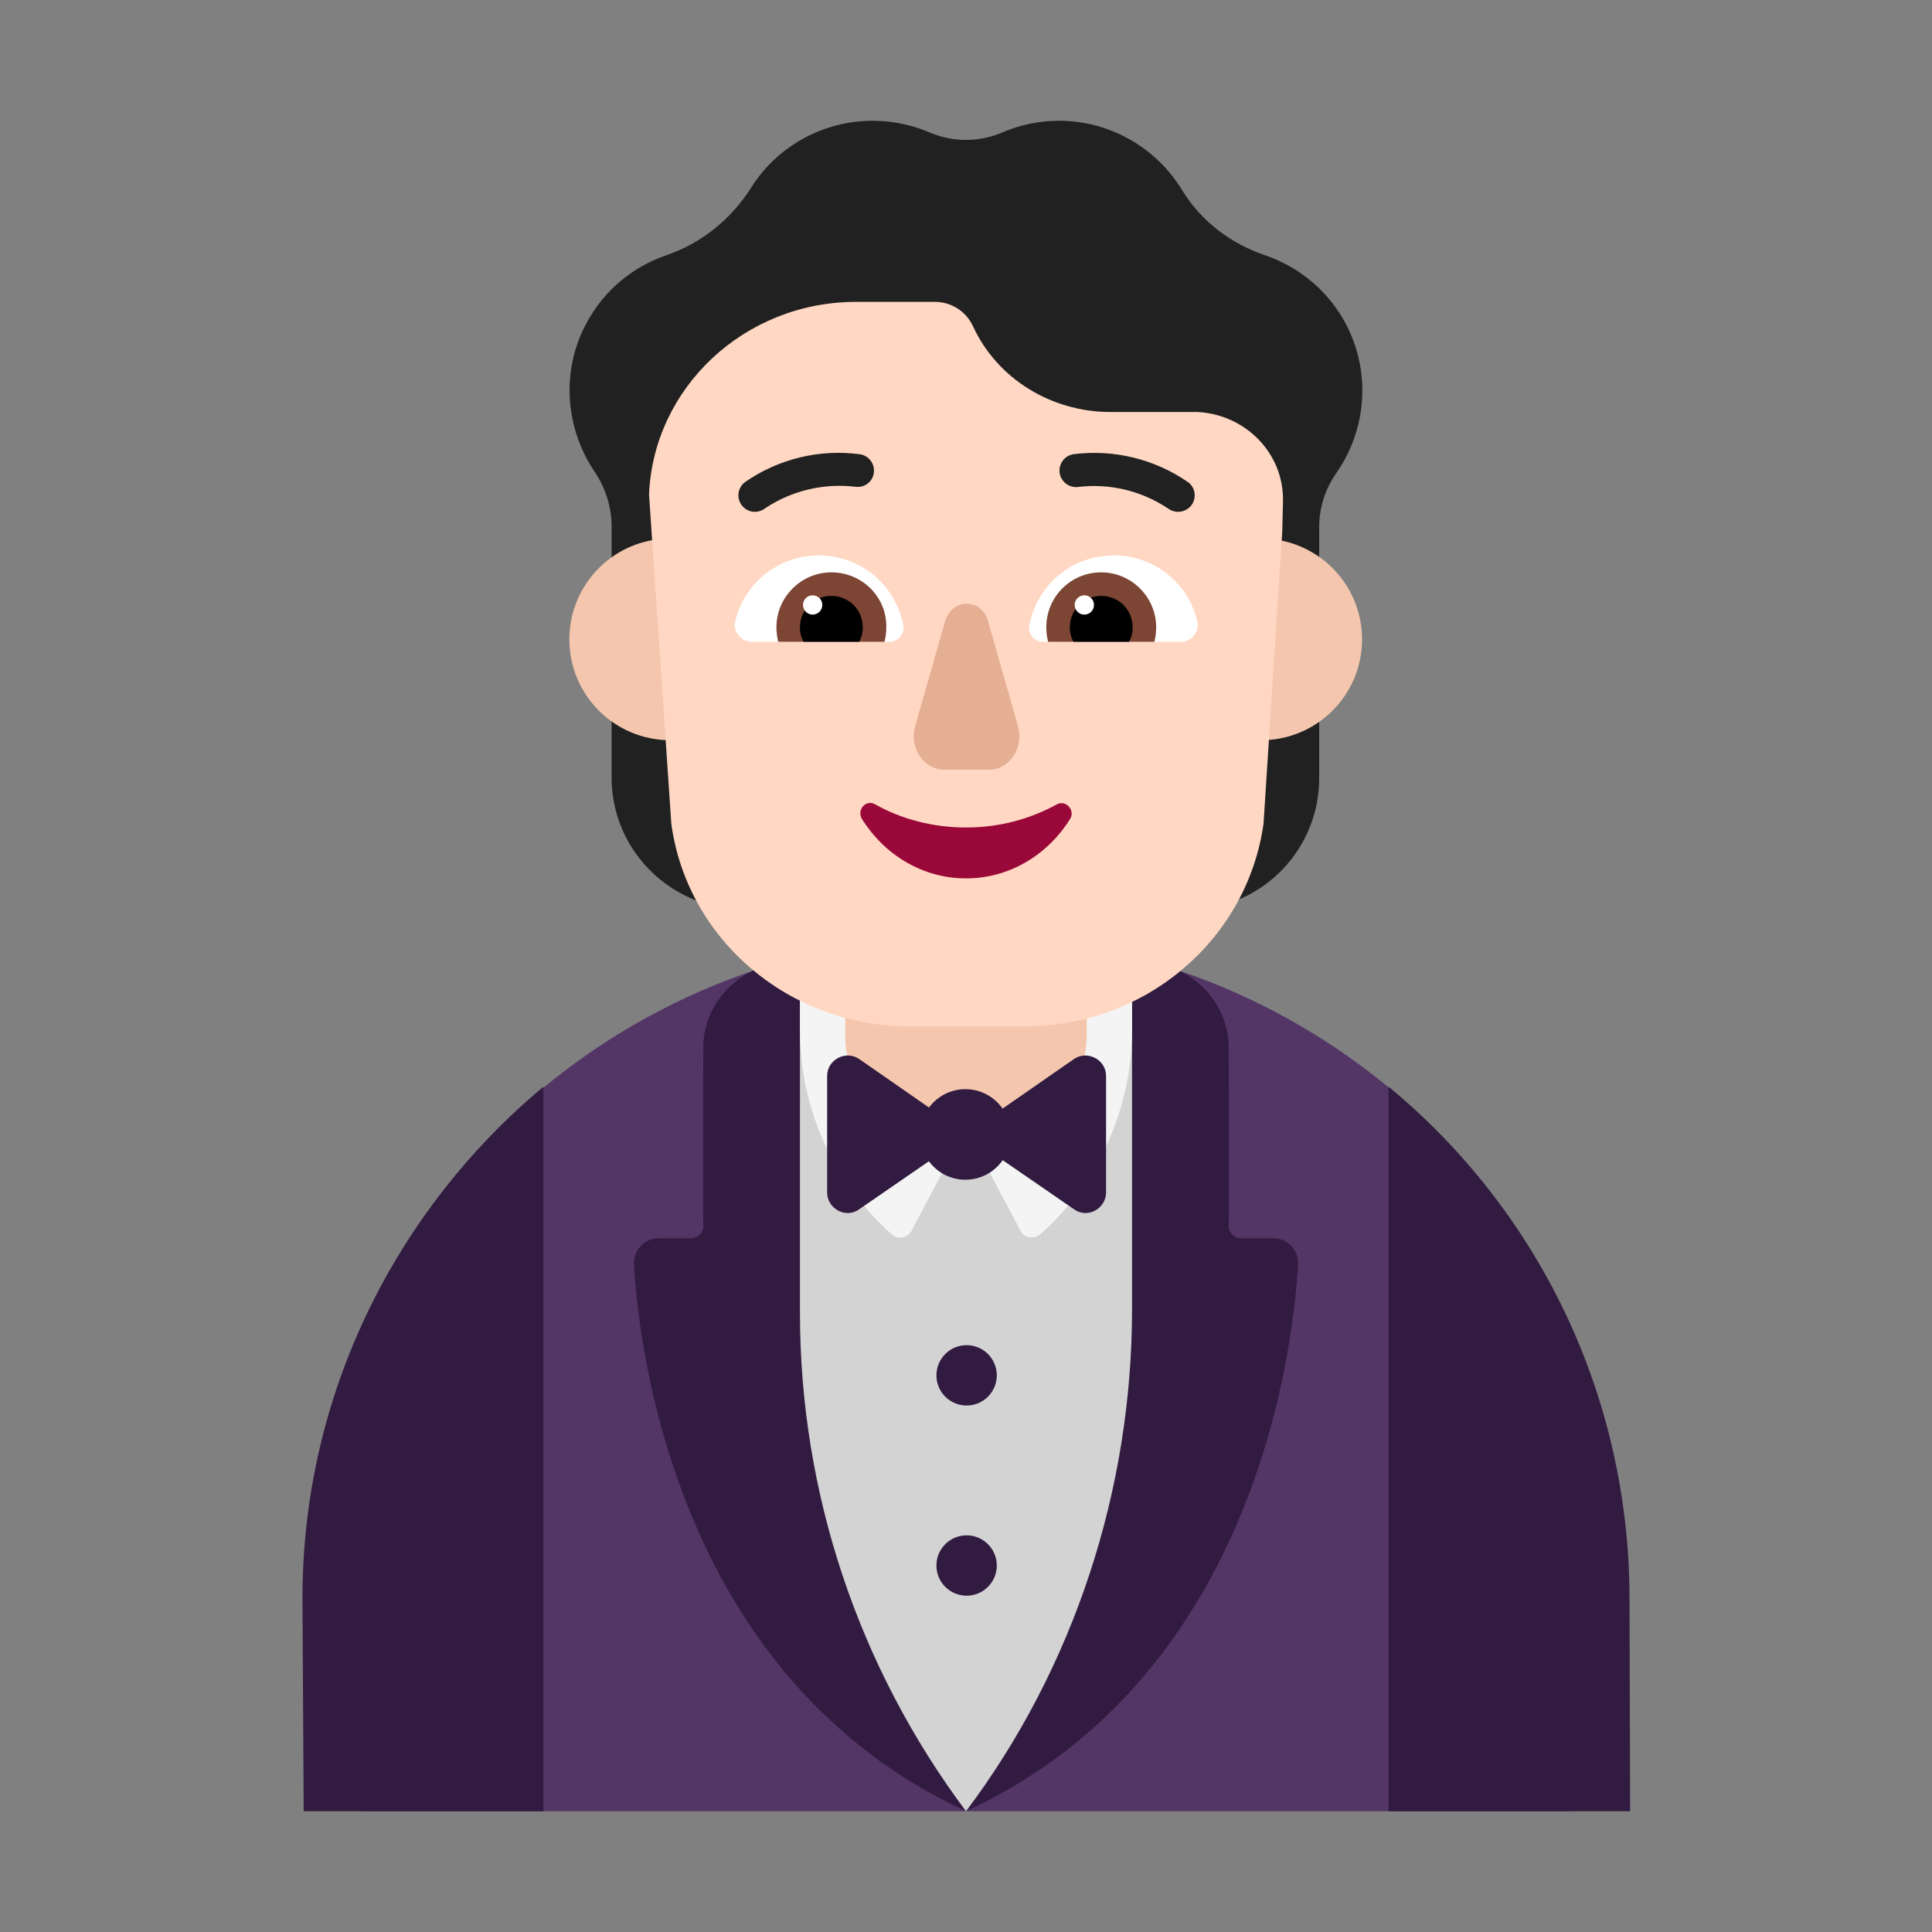 <svg viewBox="0 0 32 32" fill="none" xmlns="http://www.w3.org/2000/svg"><rect x="0" y="0" width="32" height="32" fill="#808080" stroke="none"/><path d="M16.005 15.5C13.071 15.5 10.403 16.649 8.429 18.522C6.317 20.525 6 23.358 6 26.5V30H8H23.5H26V26.5C26 23.236 25.582 20.307 23.328 18.293C21.384 16.556 18.818 15.5 16.005 15.5Z" fill="#533566" /><path d="M15.98 29.99H16.02C20.734 27.8 21.409 22.49 21.5 20.94C21.51 20.71 21.328 20.51 21.097 20.51H20.563C20.442 20.51 20.341 20.41 20.351 20.29C20.358 19.933 20.356 19.284 20.354 18.562C20.353 18.172 20.351 17.75 20.351 17.35C20.351 16.73 19.928 16.19 19.334 16C18.287 15.67 17.168 15.49 16.01 15.49H15.99C14.832 15.49 13.713 15.67 12.666 16C12.072 16.19 11.649 16.73 11.649 17.35C11.649 17.75 11.647 18.173 11.646 18.563C11.644 19.286 11.642 19.933 11.649 20.29C11.659 20.41 11.558 20.51 11.437 20.51H10.903C10.672 20.51 10.49 20.71 10.5 20.94C10.591 22.49 11.266 27.8 15.98 29.99Z" fill="#321B41" /><path d="M9 18C6.57 20.03 5 23.09 5.01 26.5L5.03 30H9V18Z" fill="#321B41" /><path d="M23 18V30H27L26.99 26.49C26.99 23.08 25.45 20.02 23 18Z" fill="#321B41" /><path d="M13.25 16.53V21.75C13.25 24.73 14.22 27.62 16 30C17.79 27.62 18.75 24.67 18.75 21.69V16.47L13.25 16.53Z" fill="#D3D3D3" /><path d="M18.74 14.5H16H13.25V17.063C13.25 18.354 13.796 19.577 14.769 20.444C14.858 20.533 15.007 20.513 15.087 20.405L16 18.68L16.913 20.405C16.983 20.513 17.132 20.523 17.231 20.444C18.194 19.587 18.75 18.354 18.75 17.063V14.5H18.74Z" fill="#F4F4F4" /><path d="M22.25 5.29C21.95 4.77 21.48 4.41 20.96 4.23C20.39 4.04 19.89 3.66 19.58 3.15C19.16 2.46 18.4 2 17.54 2C17.21 2 16.89 2.07 16.61 2.19C16.22 2.36 15.78 2.36 15.39 2.19C15.1 2.07 14.79 2 14.46 2C13.61 2 12.86 2.44 12.44 3.11C12.11 3.63 11.62 4.03 11.03 4.23C10.48 4.42 10 4.81 9.71 5.36C9.28 6.16 9.37 7.12 9.86 7.83C10.03 8.09 10.13 8.4 10.13 8.71V12.88C10.13 13.81 10.72 14.63 11.6 14.94L13.49 15.59V8.17C13.64 8.03 13.76 7.86 13.87 7.67C14.04 7.38 14.14 7.06 14.17 6.75C14.26 6.76 14.36 6.77 14.45 6.77C15.04 6.77 15.58 6.56 15.99 6.2C16.41 6.55 16.94 6.77 17.53 6.77C17.63 6.77 17.72 6.76 17.81 6.75C17.85 7.07 17.94 7.38 18.11 7.67C18.22 7.86 18.35 8.02 18.49 8.17V15.6L20.38 14.95C21.26 14.65 21.85 13.82 21.85 12.89V8.72C21.85 8.41 21.95 8.1 22.13 7.84C22.65 7.1 22.72 6.11 22.25 5.29Z" fill="#212121" /><path d="M12.77 10.59C12.77 11.512 12.022 12.26 11.1 12.26C10.178 12.26 9.43 11.512 9.43 10.59C9.43 9.668 10.178 8.92 11.1 8.92C12.022 8.92 12.77 9.668 12.77 10.59Z" fill="#F4C6AD" /><path d="M22.56 10.59C22.56 11.512 21.812 12.26 20.89 12.26C19.968 12.26 19.22 11.512 19.22 10.59C19.22 9.668 19.968 8.92 20.89 8.92C21.812 8.92 22.56 9.668 22.56 10.59Z" fill="#F4C6AD" /><path d="M16 19C14.893 19 14 18.172 14 17.147V14.844C14 13.828 14.893 13 16 13C17.107 13 18 13.828 18 14.853V17.156C17.99 18.172 17.097 19 16 19Z" fill="#F4C6AD" /><path d="M15.99 18.04C15.743 18.04 15.524 18.16 15.387 18.344L14.23 17.54C14.01 17.39 13.7 17.55 13.7 17.82V19.75C13.7 20.02 14.01 20.19 14.23 20.03L15.386 19.234C15.522 19.42 15.742 19.54 15.99 19.54C16.246 19.54 16.472 19.412 16.608 19.216L17.79 20.03C18.01 20.19 18.32 20.02 18.32 19.75V17.82C18.32 17.55 18.01 17.39 17.79 17.54L16.606 18.362C16.471 18.168 16.245 18.04 15.99 18.04Z" fill="#321B41" /><path d="M16.01 23.28C16.286 23.28 16.51 23.056 16.51 22.78C16.51 22.504 16.286 22.28 16.01 22.28C15.734 22.28 15.51 22.504 15.51 22.78C15.51 23.056 15.734 23.28 16.01 23.28Z" fill="#321B41" /><path d="M16.01 26.43C16.286 26.43 16.51 26.206 16.51 25.93C16.51 25.654 16.286 25.43 16.01 25.43C15.734 25.43 15.51 25.654 15.51 25.93C15.51 26.206 15.734 26.43 16.01 26.43Z" fill="#321B41" /><path d="M10.75 8.188C10.825 6.418 12.334 5 14.178 5H15.485C15.767 5 16.008 5.166 16.119 5.41C16.521 6.278 17.417 6.824 18.392 6.824H19.831C20.636 6.863 21.27 7.517 21.25 8.307L21.238 8.81L20.928 13.644C20.656 15.566 18.976 17 16.974 17H15.063C13.071 17 11.381 15.566 11.119 13.644L10.75 8.188Z" fill="#FFD7C2" /><path d="M16 13.706C15.45 13.706 14.93 13.567 14.492 13.321C14.339 13.236 14.186 13.417 14.278 13.567C14.645 14.154 15.277 14.549 16 14.549C16.724 14.549 17.356 14.154 17.723 13.567C17.815 13.417 17.652 13.246 17.509 13.321C17.061 13.567 16.551 13.706 16 13.706Z" fill="#990838" /><path d="M12.18 10.28C12.33 9.66 12.89 9.2 13.56 9.2C14.26 9.2 14.83 9.69 14.96 10.35C14.99 10.5 14.88 10.63 14.73 10.63H12.45C12.27 10.63 12.13 10.45 12.18 10.28Z" fill="white" /><path d="M19.83 10.28C19.68 9.66 19.12 9.2 18.45 9.2C17.75 9.2 17.18 9.69 17.05 10.35C17.02 10.5 17.13 10.63 17.28 10.63H19.56C19.74 10.63 19.87 10.46 19.83 10.28Z" fill="white" /><path d="M12.86 10.39C12.86 9.89 13.27 9.48 13.77 9.48C14.28 9.48 14.69 9.89 14.68 10.39C14.68 10.47 14.67 10.55 14.65 10.63H12.89C12.87 10.55 12.86 10.47 12.86 10.39Z" fill="#7D4533" /><path d="M19.15 10.39C19.15 9.89 18.74 9.48 18.24 9.48C17.73 9.48 17.33 9.89 17.33 10.39C17.33 10.47 17.34 10.55 17.36 10.63H19.12C19.14 10.55 19.15 10.47 19.15 10.39Z" fill="#7D4533" /><path d="M13.77 9.87C14.06 9.87 14.29 10.1 14.29 10.39C14.29 10.48 14.27 10.56 14.23 10.63H13.31C13.27 10.56 13.25 10.48 13.25 10.39C13.25 10.1 13.48 9.87 13.77 9.87Z" fill="black" /><path d="M18.24 9.87C17.95 9.87 17.72 10.1 17.72 10.39C17.72 10.48 17.74 10.56 17.78 10.63H18.7C18.74 10.56 18.76 10.48 18.76 10.39C18.76 10.1 18.53 9.87 18.24 9.87Z" fill="black" /><path d="M13.62 10.02C13.62 10.108 13.548 10.18 13.46 10.18C13.372 10.18 13.3 10.108 13.3 10.02C13.3 9.931 13.372 9.86 13.46 9.86C13.548 9.86 13.62 9.931 13.62 10.02Z" fill="white" /><path d="M18.12 10.02C18.12 10.108 18.048 10.18 17.96 10.18C17.872 10.18 17.8 10.108 17.8 10.02C17.8 9.931 17.872 9.86 17.96 9.86C18.048 9.86 18.12 9.931 18.12 10.02Z" fill="white" /><path d="M15.654 10.29L15.158 12.028C15.055 12.384 15.299 12.75 15.645 12.75H16.374C16.72 12.75 16.964 12.384 16.861 12.028L16.365 10.29C16.262 9.903 15.766 9.903 15.654 10.29Z" fill="#E5AF93" /><path d="M12.345 8.427C12.392 8.46 12.447 8.478 12.504 8.478C12.566 8.477 12.626 8.456 12.674 8.418C13.116 8.124 13.648 7.999 14.174 8.063C14.21 8.067 14.246 8.064 14.281 8.055C14.315 8.045 14.347 8.029 14.375 8.006C14.403 7.984 14.427 7.956 14.444 7.924C14.461 7.893 14.471 7.858 14.474 7.823C14.482 7.751 14.461 7.68 14.416 7.624C14.371 7.568 14.307 7.531 14.235 7.523C13.566 7.436 12.889 7.602 12.335 7.988C12.29 8.023 12.258 8.071 12.241 8.126C12.225 8.18 12.226 8.239 12.245 8.293C12.264 8.347 12.299 8.394 12.345 8.427Z" fill="#212121" /><path d="M19.346 8.422C19.394 8.458 19.452 8.477 19.512 8.478C19.57 8.478 19.626 8.46 19.673 8.427C19.72 8.394 19.755 8.348 19.773 8.294C19.792 8.24 19.793 8.181 19.777 8.126C19.761 8.072 19.728 8.023 19.682 7.989C19.128 7.604 18.451 7.438 17.782 7.523C17.712 7.533 17.648 7.57 17.605 7.627C17.562 7.684 17.542 7.755 17.55 7.826C17.559 7.896 17.594 7.961 17.65 8.006C17.705 8.051 17.775 8.073 17.846 8.067C18.373 8.001 18.905 8.127 19.346 8.422Z" fill="#212121" /></svg>